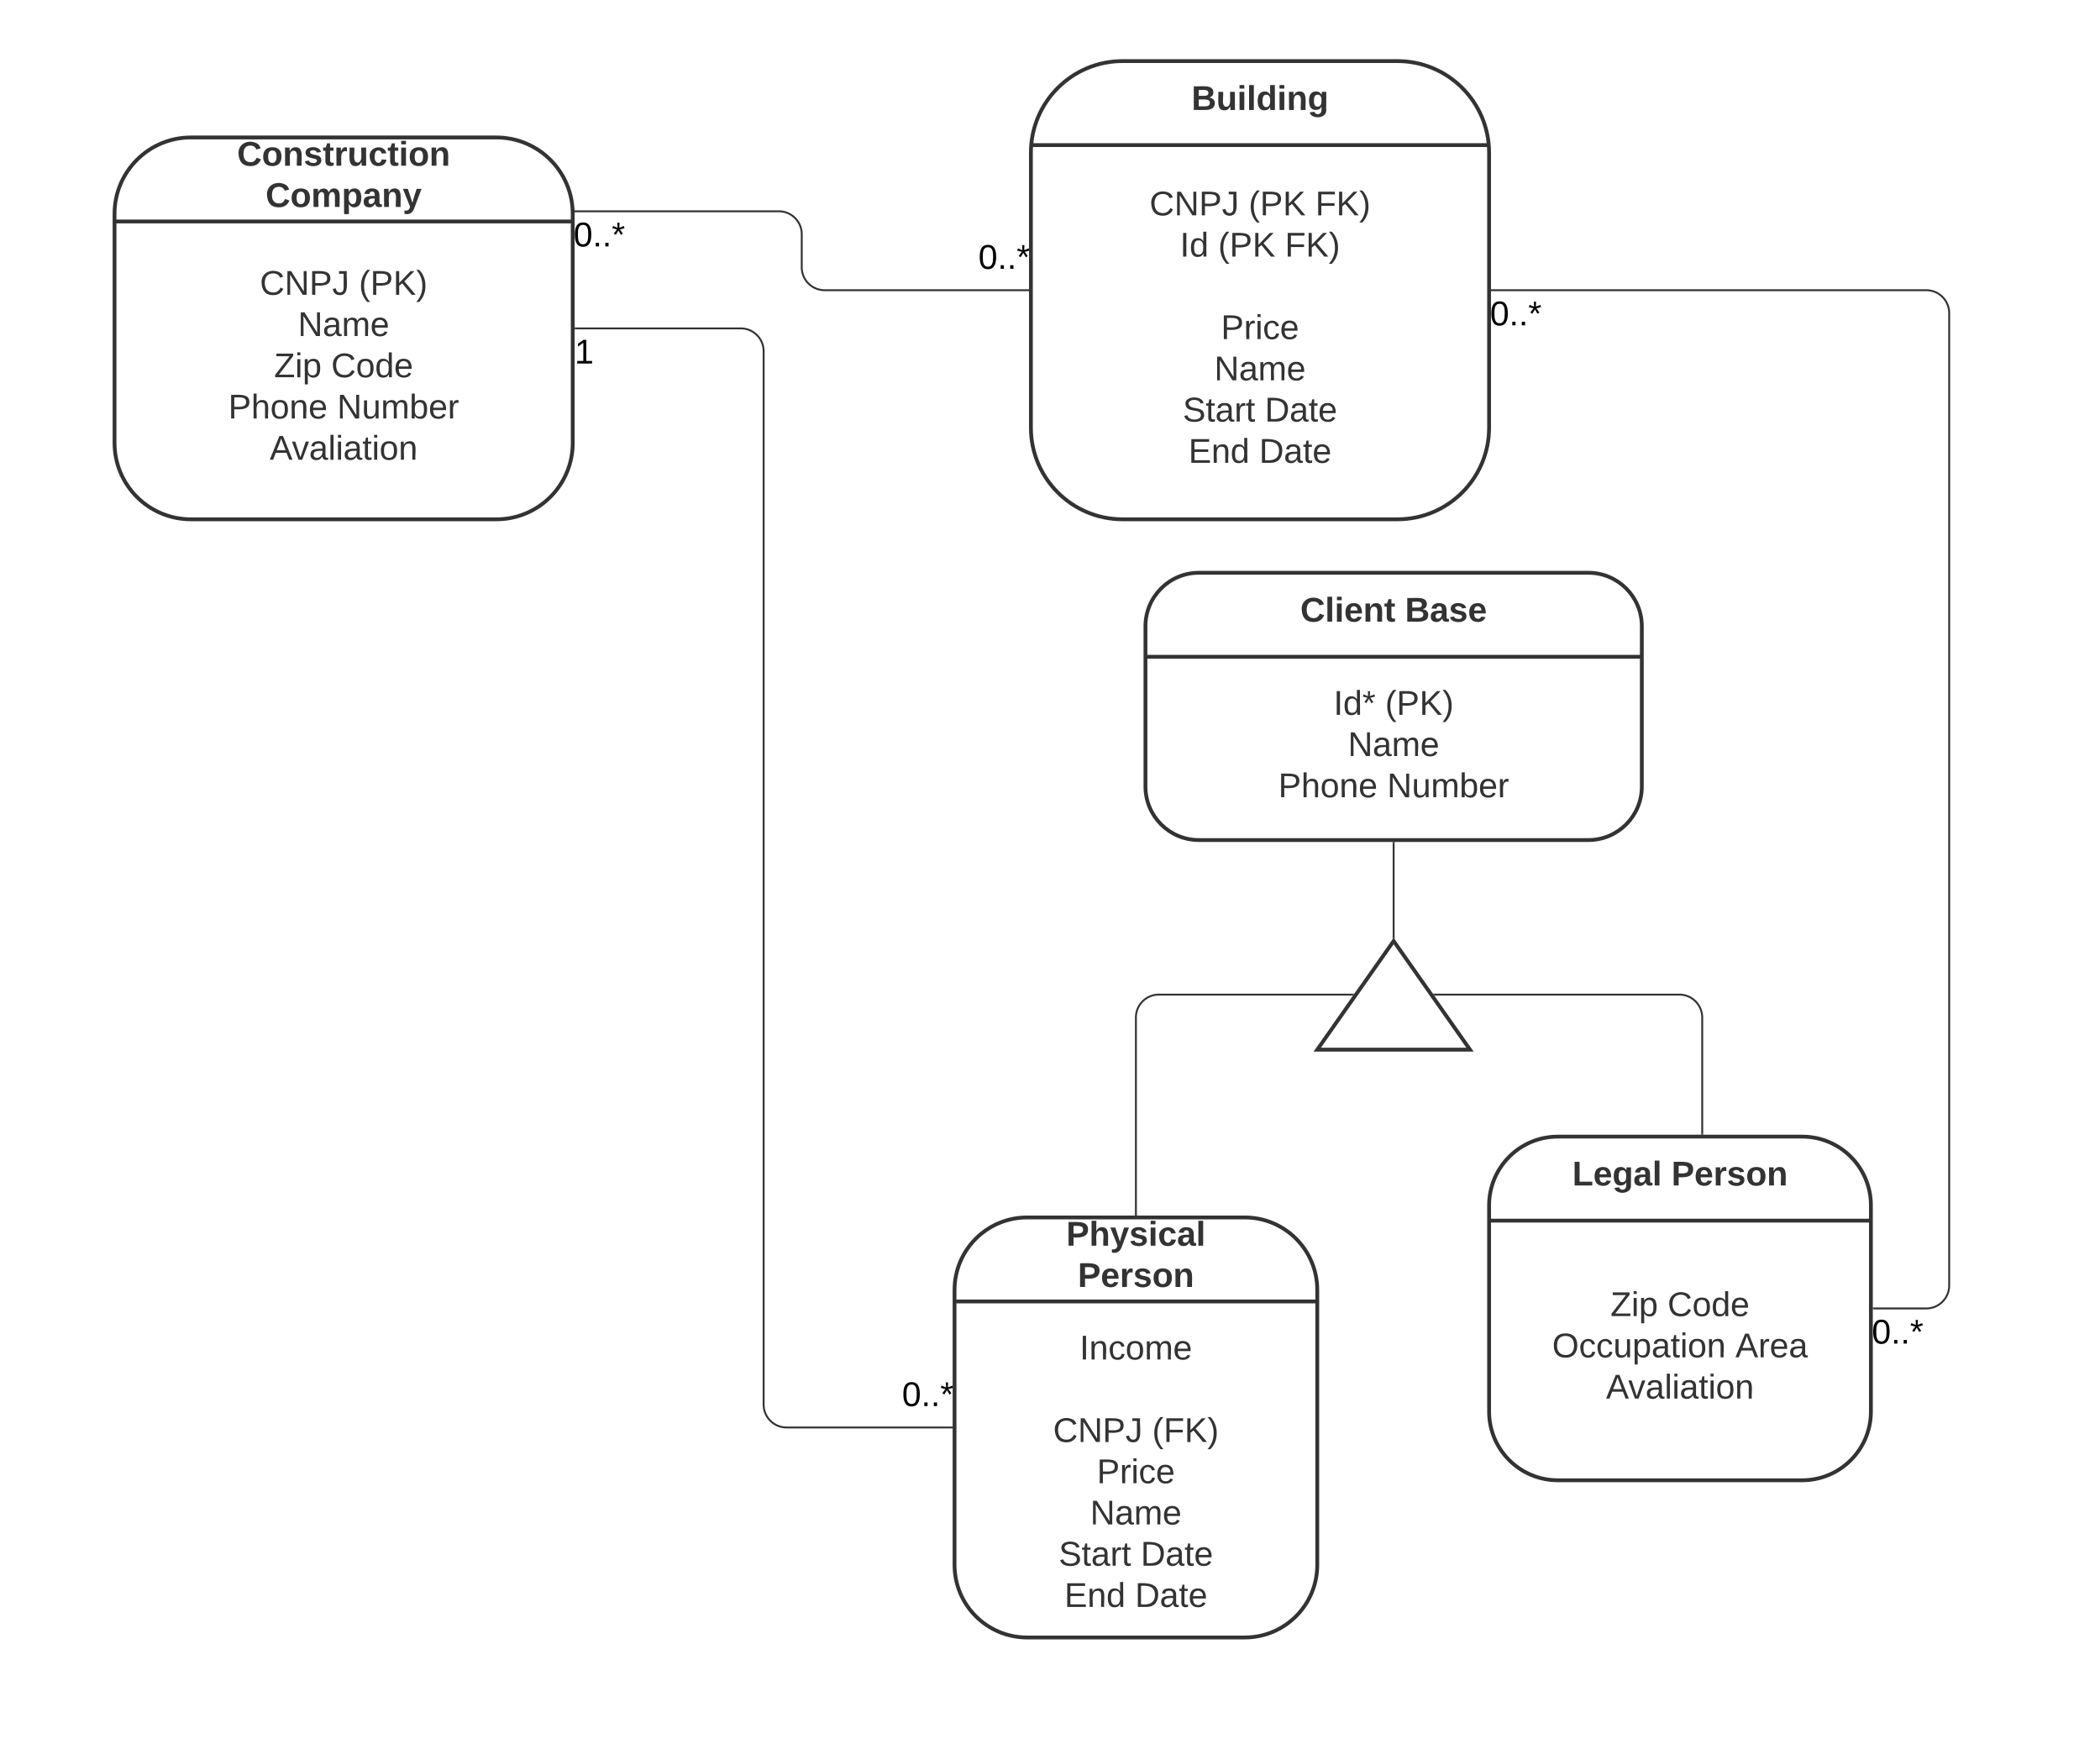 <svg xmlns="http://www.w3.org/2000/svg" xmlns:xlink="http://www.w3.org/1999/xlink" xmlns:lucid="lucid" width="1100" height="916"><g transform="translate(-200 0)" lucid:page-tab-id="HWEp-vi-RSFO"><path d="M0 0h1760v1360H0z" fill="#fff"/><path d="M501.5 172H588a12 12 0 0 1 12 12v551.67a12 12 0 0 0 12 12h86.5" stroke="#333" fill="none"/><path d="M501.5 172.5h-.5v-1h.5zM699 748.17h-.5v-1h.5z" stroke="#333" stroke-width=".05" fill="#333"/><use xlink:href="#a" transform="matrix(1,0,0,1,501,176) translate(0 14.4)"/><use xlink:href="#b" transform="matrix(1,0,0,1,672.5,722.066) translate(0 14.4)"/><path d="M501.42 110.67h106.54a12 12 0 0 1 12 12V140a12 12 0 0 0 12 12H738.5" stroke="#333" fill="none"/><path d="M501.43 111.17h-.48l-.06-1h.53zM739 152.5h-.5v-1h.5z" stroke="#333" stroke-width=".05" fill="#333"/><use xlink:href="#b" transform="matrix(1,0,0,1,500.419,114.667) translate(0 14.4)"/><use xlink:href="#b" transform="matrix(1,0,0,1,712.5,126.4) translate(0 14.4)"/><path d="M1181.5 685.33h27.5a12 12 0 0 0 12-12V164a12 12 0 0 0-12-12H981.5" stroke="#333" fill="none"/><path d="M1181.5 685.83h-.5v-1h.5zM981.5 152.5h-.5v-1h.5z" stroke="#333" stroke-width=".05" fill="#333"/><use xlink:href="#b" transform="matrix(1,0,0,1,1180.5,689.332) translate(0 14.4)"/><use xlink:href="#b" transform="matrix(1,0,0,1,980.5,156) translate(0 14.4)"/><path d="M300 72c-22.1 0-40 17.9-40 40v120c0 22.1 17.9 40 40 40h160c22.1 0 40-17.9 40-40V112c0-22.1-17.9-40-40-40z" stroke="#333" stroke-width="2" fill="#fff"/><path d="M260 116h240" stroke="#333" stroke-width="2" fill="none"/><use xlink:href="#c" transform="matrix(1,0,0,1,308,72) translate(16.2 14.8)"/><use xlink:href="#d" transform="matrix(1,0,0,1,308,72) translate(31.1 36.4)"/><use xlink:href="#e" transform="matrix(1,0,0,1,284,132) translate(52.1 22.4)"/><use xlink:href="#f" transform="matrix(1,0,0,1,284,132) translate(104 22.4)"/><use xlink:href="#g" transform="matrix(1,0,0,1,284,132) translate(72.05 44)"/><use xlink:href="#h" transform="matrix(1,0,0,1,284,132) translate(59.575 65.6)"/><use xlink:href="#i" transform="matrix(1,0,0,1,284,132) translate(89.475 65.6)"/><use xlink:href="#j" transform="matrix(1,0,0,1,284,132) translate(35.575 87.2)"/><use xlink:href="#k" transform="matrix(1,0,0,1,284,132) translate(92.575 87.2)"/><use xlink:href="#l" transform="matrix(1,0,0,1,284,132) translate(57.25 108.8)"/><path d="M788 32c-26.5 0-48 21.5-48 48v144c0 26.5 21.5 48 48 48h144c26.5 0 48-21.5 48-48V80c0-26.5-21.5-48-48-48z" stroke="#333" stroke-width="2" fill="#fff"/><path d="M740 76h240" stroke="#333" stroke-width="2" fill="none"/><use xlink:href="#m" transform="matrix(1,0,0,1,788,32) translate(36.125 25.6)"/><use xlink:href="#e" transform="matrix(1,0,0,1,764,92) translate(38.125 20.8)"/><use xlink:href="#n" transform="matrix(1,0,0,1,764,92) translate(90.025 20.8)"/><use xlink:href="#o" transform="matrix(1,0,0,1,764,92) translate(124.975 20.8)"/><use xlink:href="#p" transform="matrix(1,0,0,1,764,92) translate(54.075 42.4)"/><use xlink:href="#n" transform="matrix(1,0,0,1,764,92) translate(74.075 42.4)"/><use xlink:href="#o" transform="matrix(1,0,0,1,764,92) translate(109.025 42.4)"/><use xlink:href="#q" transform="matrix(1,0,0,1,764,92) translate(96 64)"/><use xlink:href="#r" transform="matrix(1,0,0,1,764,92) translate(75.55 85.6)"/><use xlink:href="#s" transform="matrix(1,0,0,1,764,92) translate(72.05 107.2)"/><use xlink:href="#t" transform="matrix(1,0,0,1,764,92) translate(55.55 128.8)"/><use xlink:href="#u" transform="matrix(1,0,0,1,764,92) translate(98.5 128.8)"/><use xlink:href="#v" transform="matrix(1,0,0,1,764,92) translate(58.525 150.4)"/><use xlink:href="#w" transform="matrix(1,0,0,1,764,92) translate(95.525 150.4)"/><path d="M828 300c-15.46 0-28 12.54-28 28v84c0 15.46 12.54 28 28 28h204c15.46 0 28-12.54 28-28v-84c0-15.46-12.54-28-28-28z" stroke="#333" stroke-width="2" fill="#fff"/><path d="M800 344h260" stroke="#333" stroke-width="2" fill="none"/><use xlink:href="#x" transform="matrix(1,0,0,1,852,300) translate(29.1 25.6)"/><use xlink:href="#y" transform="matrix(1,0,0,1,852,300) translate(83.95 25.6)"/><g><use xlink:href="#z" transform="matrix(1,0,0,1,826,360) translate(72.55 14.4)"/><use xlink:href="#f" transform="matrix(1,0,0,1,826,360) translate(99.55 14.4)"/><use xlink:href="#A" transform="matrix(1,0,0,1,826,360) translate(80.05 36)"/><use xlink:href="#j" transform="matrix(1,0,0,1,826,360) translate(43.575 57.6)"/><use xlink:href="#B" transform="matrix(1,0,0,1,826,360) translate(100.575 57.6)"/></g><path d="M890 549.78h80l-40-56.9z" stroke="#333" stroke-width="2" fill="#fff"/><path d="M930 441.5v49.13" stroke="#333" fill="none"/><path d="M930.5 441.5h-1v-.5h1zM930.5 491.84l-.5-.7-.5.7v-1.22h1z" stroke="#333" stroke-width=".05" fill="#333"/><path d="M738 637.67c-21 0-38 17-38 38v144c0 20.98 17 38 38 38h114c21 0 38-17.02 38-38v-144c0-21-17-38-38-38z" stroke="#333" stroke-width="2" fill="#fff"/><path d="M700 681.67h190" stroke="#333" stroke-width="2" fill="none"/><g><use xlink:href="#C" transform="matrix(1,0,0,1,738,637.666) translate(20.525 14.8)"/><use xlink:href="#D" transform="matrix(1,0,0,1,738,637.666) translate(26.55 36.4)"/></g><g><use xlink:href="#E" transform="matrix(1,0,0,1,719,697.666) translate(46.525 14.4)"/><use xlink:href="#q" transform="matrix(1,0,0,1,719,697.666) translate(76 36)"/><use xlink:href="#F" transform="matrix(1,0,0,1,719,697.666) translate(32.625 57.6)"/><use xlink:href="#G" transform="matrix(1,0,0,1,719,697.666) translate(84.525 57.6)"/><use xlink:href="#r" transform="matrix(1,0,0,1,719,697.666) translate(55.55 79.2)"/><use xlink:href="#H" transform="matrix(1,0,0,1,719,697.666) translate(52.05 100.8)"/><use xlink:href="#I" transform="matrix(1,0,0,1,719,697.666) translate(35.55 122.4)"/><use xlink:href="#u" transform="matrix(1,0,0,1,719,697.666) translate(78.5 122.4)"/><use xlink:href="#v" transform="matrix(1,0,0,1,719,697.666) translate(38.525 144)"/><use xlink:href="#w" transform="matrix(1,0,0,1,719,697.666) translate(75.525 144)"/></g><path d="M1016 595.33c-19.88 0-36 16.12-36 36v108c0 19.88 16.12 36 36 36h128c19.88 0 36-16.12 36-36v-108c0-19.88-16.12-36-36-36z" stroke="#333" stroke-width="2" fill="#fff"/><path d="M980 639.33h200" stroke="#333" stroke-width="2" fill="none"/><g><use xlink:href="#J" transform="matrix(1,0,0,1,1020,595.332) translate(3.6 25.6)"/><use xlink:href="#D" transform="matrix(1,0,0,1,1020,595.332) translate(55.5 25.6)"/></g><g><use xlink:href="#h" transform="matrix(1,0,0,1,1000,655.332) translate(43.575 34)"/><use xlink:href="#i" transform="matrix(1,0,0,1,1000,655.332) translate(73.475 34)"/><use xlink:href="#K" transform="matrix(1,0,0,1,1000,655.332) translate(13.05 55.6)"/><use xlink:href="#L" transform="matrix(1,0,0,1,1000,655.332) translate(109 55.6)"/><use xlink:href="#M" transform="matrix(1,0,0,1,1000,655.332) translate(41.25 77.2)"/></g><path d="M908.54 520.95H807a12 12 0 0 0-12 12v103.22" stroke="#333" fill="none"/><path d="M908.7 521.45h-.17v-1h.86zM795.5 636.67h-1v-.52h1z" stroke="#333" stroke-width=".05" fill="#333"/><path d="M951.46 520.95h128.18a12 12 0 0 1 12 12v60.88" stroke="#333" fill="none"/><path d="M951.47 521.45h-.16l-.7-1h.87zM1092.14 594.33h-1v-.5h1z" stroke="#333" stroke-width=".05" fill="#333"/><defs><path d="M27 0v-27h64v-190l-56 39v-29l58-41h29v221h61V0H27" id="N"/><use transform="matrix(0.05,0,0,0.05,0,0)" xlink:href="#N" id="a"/><path d="M101-251c68 0 85 55 85 127S166 4 100 4C33 4 14-52 14-124c0-73 17-127 87-127zm-1 229c47 0 54-49 54-102s-4-102-53-102c-51 0-55 48-55 102 0 53 5 102 54 102" id="O"/><path d="M33 0v-38h34V0H33" id="P"/><path d="M80-196l47-18 7 23-49 13 32 44-20 13-27-46-27 45-21-12 33-44-49-13 8-23 47 19-2-53h23" id="Q"/><g id="b"><use transform="matrix(0.05,0,0,0.05,0,0)" xlink:href="#O"/><use transform="matrix(0.05,0,0,0.05,10,0)" xlink:href="#P"/><use transform="matrix(0.05,0,0,0.05,15,0)" xlink:href="#P"/><use transform="matrix(0.05,0,0,0.05,20,0)" xlink:href="#Q"/></g><path fill="#333" d="M67-125c0 53 21 87 73 88 37 1 54-22 65-47l45 17C233-25 199 4 140 4 58 4 20-42 15-125 8-235 124-281 211-232c18 10 29 29 36 50l-46 12c-8-25-30-41-62-41-52 0-71 34-72 86" id="R"/><path fill="#333" d="M110-194c64 0 96 36 96 99 0 64-35 99-97 99-61 0-95-36-95-99 0-62 34-99 96-99zm-1 164c35 0 45-28 45-65 0-40-10-65-43-65-34 0-45 26-45 65 0 36 10 65 43 65" id="S"/><path fill="#333" d="M135-194c87-1 58 113 63 194h-50c-7-57 23-157-34-157-59 0-34 97-39 157H25l-1-190h47c2 12-1 28 3 38 12-26 28-41 61-42" id="T"/><path fill="#333" d="M137-138c1-29-70-34-71-4 15 46 118 7 119 86 1 83-164 76-172 9l43-7c4 19 20 25 44 25 33 8 57-30 24-41C81-84 22-81 20-136c-2-80 154-74 161-7" id="U"/><path fill="#333" d="M115-3C79 11 28 4 28-45v-112H4v-33h27l15-45h31v45h36v33H77v99c-1 23 16 31 38 25v30" id="V"/><path fill="#333" d="M135-150c-39-12-60 13-60 57V0H25l-1-190h47c2 13-1 29 3 40 6-28 27-53 61-41v41" id="W"/><path fill="#333" d="M85 4C-2 5 27-109 22-190h50c7 57-23 150 33 157 60-5 35-97 40-157h50l1 190h-47c-2-12 1-28-3-38-12 25-28 42-61 42" id="X"/><path fill="#333" d="M190-63c-7 42-38 67-86 67-59 0-84-38-90-98-12-110 154-137 174-36l-49 2c-2-19-15-32-35-32-30 0-35 28-38 64-6 74 65 87 74 30" id="Y"/><path fill="#333" d="M25-224v-37h50v37H25zM25 0v-190h50V0H25" id="Z"/><g id="c"><use transform="matrix(0.05,0,0,0.05,0,0)" xlink:href="#R"/><use transform="matrix(0.05,0,0,0.05,12.95,0)" xlink:href="#S"/><use transform="matrix(0.05,0,0,0.05,23.9,0)" xlink:href="#T"/><use transform="matrix(0.05,0,0,0.05,34.85,0)" xlink:href="#U"/><use transform="matrix(0.05,0,0,0.05,44.85,0)" xlink:href="#V"/><use transform="matrix(0.05,0,0,0.05,50.8,0)" xlink:href="#W"/><use transform="matrix(0.05,0,0,0.05,57.8,0)" xlink:href="#X"/><use transform="matrix(0.05,0,0,0.05,68.75,0)" xlink:href="#Y"/><use transform="matrix(0.05,0,0,0.05,78.75,0)" xlink:href="#V"/><use transform="matrix(0.05,0,0,0.05,84.7,0)" xlink:href="#Z"/><use transform="matrix(0.05,0,0,0.05,89.7,0)" xlink:href="#S"/><use transform="matrix(0.05,0,0,0.05,100.65,0)" xlink:href="#T"/></g><path fill="#333" d="M220-157c-53 9-28 100-34 157h-49v-107c1-27-5-49-29-50C55-147 81-57 75 0H25l-1-190h47c2 12-1 28 3 38 10-53 101-56 108 0 13-22 24-43 59-42 82 1 51 116 57 194h-49v-107c-1-25-5-48-29-50" id="aa"/><path fill="#333" d="M135-194c53 0 70 44 70 98 0 56-19 98-73 100-31 1-45-17-59-34 3 33 2 69 2 105H25l-1-265h48c2 10 0 23 3 31 11-24 29-35 60-35zM114-30c33 0 39-31 40-66 0-38-9-64-40-64-56 0-55 130 0 130" id="ab"/><path fill="#333" d="M133-34C117-15 103 5 69 4 32 3 11-16 11-54c-1-60 55-63 116-61 1-26-3-47-28-47-18 1-26 9-28 27l-52-2c7-38 36-58 82-57s74 22 75 68l1 82c-1 14 12 18 25 15v27c-30 8-71 5-69-32zm-48 3c29 0 43-24 42-57-32 0-66-3-65 30 0 17 8 27 23 27" id="ac"/><path fill="#333" d="M123 10C108 53 80 86 19 72V37c35 8 53-11 59-39L3-190h52l48 148c12-52 28-100 44-148h51" id="ad"/><g id="d"><use transform="matrix(0.05,0,0,0.05,0,0)" xlink:href="#R"/><use transform="matrix(0.05,0,0,0.05,12.95,0)" xlink:href="#S"/><use transform="matrix(0.05,0,0,0.05,23.9,0)" xlink:href="#aa"/><use transform="matrix(0.05,0,0,0.05,39.9,0)" xlink:href="#ab"/><use transform="matrix(0.05,0,0,0.05,50.85,0)" xlink:href="#ac"/><use transform="matrix(0.05,0,0,0.05,60.85,0)" xlink:href="#T"/><use transform="matrix(0.05,0,0,0.05,71.8,0)" xlink:href="#ad"/></g><path fill="#333" d="M212-179c-10-28-35-45-73-45-59 0-87 40-87 99 0 60 29 101 89 101 43 0 62-24 78-52l27 14C228-24 195 4 139 4 59 4 22-46 18-125c-6-104 99-153 187-111 19 9 31 26 39 46" id="ae"/><path fill="#333" d="M190 0L58-211 59 0H30v-248h39L202-35l-2-213h31V0h-41" id="af"/><path fill="#333" d="M30-248c87 1 191-15 191 75 0 78-77 80-158 76V0H30v-248zm33 125c57 0 124 11 124-50 0-59-68-47-124-48v98" id="ag"/><path fill="#333" d="M153-248C145-148 188 4 80 4 36 3 13-21 6-62l32-5c4 25 16 42 43 43 27 0 39-20 39-49v-147H72v-28h81" id="ah"/><g id="e"><use transform="matrix(0.05,0,0,0.05,0,0)" xlink:href="#ae"/><use transform="matrix(0.05,0,0,0.05,12.95,0)" xlink:href="#af"/><use transform="matrix(0.05,0,0,0.05,25.9,0)" xlink:href="#ag"/><use transform="matrix(0.05,0,0,0.05,37.9,0)" xlink:href="#ah"/></g><path fill="#333" d="M87 75C49 33 22-17 22-94c0-76 28-126 65-167h31c-38 41-64 92-64 168S80 34 118 75H87" id="ai"/><path fill="#333" d="M194 0L95-120 63-95V0H30v-248h33v124l119-124h40L117-140 236 0h-42" id="aj"/><path fill="#333" d="M33-261c38 41 65 92 65 168S71 34 33 75H2C39 34 66-17 66-93S39-220 2-261h31" id="ak"/><g id="f"><use transform="matrix(0.05,0,0,0.05,0,0)" xlink:href="#ai"/><use transform="matrix(0.05,0,0,0.05,5.95,0)" xlink:href="#ag"/><use transform="matrix(0.05,0,0,0.05,17.95,0)" xlink:href="#aj"/><use transform="matrix(0.05,0,0,0.05,29.95,0)" xlink:href="#ak"/></g><path fill="#333" d="M141-36C126-15 110 5 73 4 37 3 15-17 15-53c-1-64 63-63 125-63 3-35-9-54-41-54-24 1-41 7-42 31l-33-3c5-37 33-52 76-52 45 0 72 20 72 64v82c-1 20 7 32 28 27v20c-31 9-61-2-59-35zM48-53c0 20 12 33 32 33 41-3 63-29 60-74-43 2-92-5-92 41" id="al"/><path fill="#333" d="M210-169c-67 3-38 105-44 169h-31v-121c0-29-5-50-35-48C34-165 62-65 56 0H25l-1-190h30c1 10-1 24 2 32 10-44 99-50 107 0 11-21 27-35 58-36 85-2 47 119 55 194h-31v-121c0-29-5-49-35-48" id="am"/><path fill="#333" d="M100-194c63 0 86 42 84 106H49c0 40 14 67 53 68 26 1 43-12 49-29l28 8c-11 28-37 45-77 45C44 4 14-33 15-96c1-61 26-98 85-98zm52 81c6-60-76-77-97-28-3 7-6 17-6 28h103" id="an"/><g id="g"><use transform="matrix(0.05,0,0,0.05,0,0)" xlink:href="#af"/><use transform="matrix(0.05,0,0,0.05,12.95,0)" xlink:href="#al"/><use transform="matrix(0.05,0,0,0.05,22.95,0)" xlink:href="#am"/><use transform="matrix(0.05,0,0,0.05,37.9,0)" xlink:href="#an"/></g><path fill="#333" d="M209 0H11v-25l151-195H24v-28h176v25L50-27h159V0" id="ao"/><path fill="#333" d="M24-231v-30h32v30H24zM24 0v-190h32V0H24" id="ap"/><path fill="#333" d="M115-194c55 1 70 41 70 98S169 2 115 4C84 4 66-9 55-30l1 105H24l-1-265h31l2 30c10-21 28-34 59-34zm-8 174c40 0 45-34 45-75s-6-73-45-74c-42 0-51 32-51 76 0 43 10 73 51 73" id="aq"/><g id="h"><use transform="matrix(0.05,0,0,0.05,0,0)" xlink:href="#ao"/><use transform="matrix(0.05,0,0,0.05,10.95,0)" xlink:href="#ap"/><use transform="matrix(0.05,0,0,0.05,14.9,0)" xlink:href="#aq"/></g><path fill="#333" d="M100-194c62-1 85 37 85 99 1 63-27 99-86 99S16-35 15-95c0-66 28-99 85-99zM99-20c44 1 53-31 53-75 0-43-8-75-51-75s-53 32-53 75 10 74 51 75" id="ar"/><path fill="#333" d="M85-194c31 0 48 13 60 33l-1-100h32l1 261h-30c-2-10 0-23-3-31C134-8 116 4 85 4 32 4 16-35 15-94c0-66 23-100 70-100zm9 24c-40 0-46 34-46 75 0 40 6 74 45 74 42 0 51-32 51-76 0-42-9-74-50-73" id="as"/><g id="i"><use transform="matrix(0.05,0,0,0.05,0,0)" xlink:href="#ae"/><use transform="matrix(0.05,0,0,0.05,12.95,0)" xlink:href="#ar"/><use transform="matrix(0.05,0,0,0.05,22.95,0)" xlink:href="#as"/><use transform="matrix(0.05,0,0,0.05,32.95,0)" xlink:href="#an"/></g><path fill="#333" d="M106-169C34-169 62-67 57 0H25v-261h32l-1 103c12-21 28-36 61-36 89 0 53 116 60 194h-32v-121c2-32-8-49-39-48" id="at"/><path fill="#333" d="M117-194c89-4 53 116 60 194h-32v-121c0-31-8-49-39-48C34-167 62-67 57 0H25l-1-190h30c1 10-1 24 2 32 11-22 29-35 61-36" id="au"/><g id="j"><use transform="matrix(0.05,0,0,0.05,0,0)" xlink:href="#ag"/><use transform="matrix(0.05,0,0,0.05,12,0)" xlink:href="#at"/><use transform="matrix(0.05,0,0,0.05,22,0)" xlink:href="#ar"/><use transform="matrix(0.05,0,0,0.05,32,0)" xlink:href="#au"/><use transform="matrix(0.05,0,0,0.05,42,0)" xlink:href="#an"/></g><path fill="#333" d="M84 4C-5 8 30-112 23-190h32v120c0 31 7 50 39 49 72-2 45-101 50-169h31l1 190h-30c-1-10 1-25-2-33-11 22-28 36-60 37" id="av"/><path fill="#333" d="M115-194c53 0 69 39 70 98 0 66-23 100-70 100C84 3 66-7 56-30L54 0H23l1-261h32v101c10-23 28-34 59-34zm-8 174c40 0 45-34 45-75 0-40-5-75-45-74-42 0-51 32-51 76 0 43 10 73 51 73" id="aw"/><path fill="#333" d="M114-163C36-179 61-72 57 0H25l-1-190h30c1 12-1 29 2 39 6-27 23-49 58-41v29" id="ax"/><g id="k"><use transform="matrix(0.05,0,0,0.05,0,0)" xlink:href="#af"/><use transform="matrix(0.05,0,0,0.05,12.95,0)" xlink:href="#av"/><use transform="matrix(0.05,0,0,0.05,22.95,0)" xlink:href="#am"/><use transform="matrix(0.05,0,0,0.05,37.9,0)" xlink:href="#aw"/><use transform="matrix(0.05,0,0,0.05,47.9,0)" xlink:href="#an"/><use transform="matrix(0.05,0,0,0.05,57.9,0)" xlink:href="#ax"/></g><path fill="#333" d="M205 0l-28-72H64L36 0H1l101-248h38L239 0h-34zm-38-99l-47-123c-12 45-31 82-46 123h93" id="ay"/><path fill="#333" d="M108 0H70L1-190h34L89-25l56-165h34" id="az"/><path fill="#333" d="M24 0v-261h32V0H24" id="aA"/><path fill="#333" d="M59-47c-2 24 18 29 38 22v24C64 9 27 4 27-40v-127H5v-23h24l9-43h21v43h35v23H59v120" id="aB"/><g id="l"><use transform="matrix(0.05,0,0,0.05,0,0)" xlink:href="#ay"/><use transform="matrix(0.05,0,0,0.05,11.65,0)" xlink:href="#az"/><use transform="matrix(0.05,0,0,0.05,20.65,0)" xlink:href="#al"/><use transform="matrix(0.05,0,0,0.05,30.65,0)" xlink:href="#aA"/><use transform="matrix(0.05,0,0,0.05,34.6,0)" xlink:href="#ap"/><use transform="matrix(0.05,0,0,0.05,38.55,0)" xlink:href="#al"/><use transform="matrix(0.05,0,0,0.05,48.55,0)" xlink:href="#aB"/><use transform="matrix(0.05,0,0,0.05,53.55,0)" xlink:href="#ap"/><use transform="matrix(0.05,0,0,0.05,57.5,0)" xlink:href="#ar"/><use transform="matrix(0.05,0,0,0.05,67.5,0)" xlink:href="#au"/></g><path fill="#333" d="M182-130c37 4 62 22 62 59C244 23 116-4 24 0v-248c84 5 203-23 205 63 0 31-19 50-47 55zM76-148c40-3 101 13 101-30 0-44-60-28-101-31v61zm0 110c48-3 116 14 116-37 0-48-69-32-116-35v72" id="aC"/><path fill="#333" d="M25 0v-261h50V0H25" id="aD"/><path fill="#333" d="M88-194c31-1 46 15 58 34l-1-101h50l1 261h-48c-2-10 0-23-3-31C134-8 116 4 84 4 32 4 16-41 15-95c0-56 19-97 73-99zm17 164c33 0 40-30 41-66 1-37-9-64-41-64s-38 30-39 65c0 43 13 65 39 65" id="aE"/><path fill="#333" d="M195-6C206 82 75 100 31 46c-4-6-6-13-8-21l49-6c3 16 16 24 34 25 40 0 42-37 40-79-11 22-30 35-61 35-53 0-70-43-70-97 0-56 18-96 73-97 30 0 46 14 59 34l2-30h47zm-90-29c32 0 41-27 41-63 0-35-9-62-40-62-32 0-39 29-40 63 0 36 9 62 39 62" id="aF"/><g id="m"><use transform="matrix(0.05,0,0,0.05,0,0)" xlink:href="#aC"/><use transform="matrix(0.05,0,0,0.05,12.95,0)" xlink:href="#X"/><use transform="matrix(0.05,0,0,0.05,23.9,0)" xlink:href="#Z"/><use transform="matrix(0.05,0,0,0.05,28.9,0)" xlink:href="#aD"/><use transform="matrix(0.05,0,0,0.05,33.9,0)" xlink:href="#aE"/><use transform="matrix(0.05,0,0,0.05,44.85,0)" xlink:href="#Z"/><use transform="matrix(0.05,0,0,0.05,49.85,0)" xlink:href="#T"/><use transform="matrix(0.05,0,0,0.05,60.8,0)" xlink:href="#aF"/></g><g id="n"><use transform="matrix(0.05,0,0,0.05,0,0)" xlink:href="#ai"/><use transform="matrix(0.05,0,0,0.05,5.95,0)" xlink:href="#ag"/><use transform="matrix(0.05,0,0,0.05,17.95,0)" xlink:href="#aj"/></g><path fill="#333" d="M63-220v92h138v28H63V0H30v-248h175v28H63" id="aG"/><g id="o"><use transform="matrix(0.05,0,0,0.05,0,0)" xlink:href="#aG"/><use transform="matrix(0.05,0,0,0.05,10.95,0)" xlink:href="#aj"/><use transform="matrix(0.05,0,0,0.05,22.95,0)" xlink:href="#ak"/></g><path fill="#333" d="M33 0v-248h34V0H33" id="aH"/><g id="p"><use transform="matrix(0.05,0,0,0.05,0,0)" xlink:href="#aH"/><use transform="matrix(0.05,0,0,0.05,5,0)" xlink:href="#as"/></g><path fill="#333" d="M96-169c-40 0-48 33-48 73s9 75 48 75c24 0 41-14 43-38l32 2c-6 37-31 61-74 61-59 0-76-41-82-99-10-93 101-131 147-64 4 7 5 14 7 22l-32 3c-4-21-16-35-41-35" id="aI"/><g id="r"><use transform="matrix(0.05,0,0,0.05,0,0)" xlink:href="#ag"/><use transform="matrix(0.05,0,0,0.05,12,0)" xlink:href="#ax"/><use transform="matrix(0.05,0,0,0.05,17.95,0)" xlink:href="#ap"/><use transform="matrix(0.05,0,0,0.05,21.9,0)" xlink:href="#aI"/><use transform="matrix(0.05,0,0,0.05,30.9,0)" xlink:href="#an"/></g><g id="s"><use transform="matrix(0.05,0,0,0.05,0,0)" xlink:href="#af"/><use transform="matrix(0.05,0,0,0.05,12.95,0)" xlink:href="#al"/><use transform="matrix(0.05,0,0,0.05,22.95,0)" xlink:href="#am"/><use transform="matrix(0.05,0,0,0.05,37.9,0)" xlink:href="#an"/></g><path fill="#333" d="M185-189c-5-48-123-54-124 2 14 75 158 14 163 119 3 78-121 87-175 55-17-10-28-26-33-46l33-7c5 56 141 63 141-1 0-78-155-14-162-118-5-82 145-84 179-34 5 7 8 16 11 25" id="aJ"/><g id="t"><use transform="matrix(0.05,0,0,0.05,0,0)" xlink:href="#aJ"/><use transform="matrix(0.05,0,0,0.05,12,0)" xlink:href="#aB"/><use transform="matrix(0.05,0,0,0.05,17,0)" xlink:href="#al"/><use transform="matrix(0.05,0,0,0.05,27,0)" xlink:href="#ax"/><use transform="matrix(0.05,0,0,0.05,32.95,0)" xlink:href="#aB"/></g><path fill="#333" d="M30-248c118-7 216 8 213 122C240-48 200 0 122 0H30v-248zM63-27c89 8 146-16 146-99s-60-101-146-95v194" id="aK"/><g id="u"><use transform="matrix(0.05,0,0,0.05,0,0)" xlink:href="#aK"/><use transform="matrix(0.05,0,0,0.05,12.95,0)" xlink:href="#al"/><use transform="matrix(0.05,0,0,0.05,22.95,0)" xlink:href="#aB"/><use transform="matrix(0.05,0,0,0.05,27.95,0)" xlink:href="#an"/></g><path fill="#333" d="M30 0v-248h187v28H63v79h144v27H63v87h162V0H30" id="aL"/><g id="v"><use transform="matrix(0.05,0,0,0.05,0,0)" xlink:href="#aL"/><use transform="matrix(0.05,0,0,0.05,12,0)" xlink:href="#au"/><use transform="matrix(0.05,0,0,0.05,22,0)" xlink:href="#as"/></g><g id="w"><use transform="matrix(0.05,0,0,0.05,0,0)" xlink:href="#aK"/><use transform="matrix(0.05,0,0,0.05,12.95,0)" xlink:href="#al"/><use transform="matrix(0.05,0,0,0.05,22.95,0)" xlink:href="#aB"/><use transform="matrix(0.05,0,0,0.05,27.95,0)" xlink:href="#an"/></g><path fill="#333" d="M185-48c-13 30-37 53-82 52C43 2 14-33 14-96s30-98 90-98c62 0 83 45 84 108H66c0 31 8 55 39 56 18 0 30-7 34-22zm-45-69c5-46-57-63-70-21-2 6-4 13-4 21h74" id="aM"/><g id="x"><use transform="matrix(0.05,0,0,0.05,0,0)" xlink:href="#R"/><use transform="matrix(0.05,0,0,0.05,12.95,0)" xlink:href="#aD"/><use transform="matrix(0.05,0,0,0.05,17.95,0)" xlink:href="#Z"/><use transform="matrix(0.05,0,0,0.05,22.95,0)" xlink:href="#aM"/><use transform="matrix(0.05,0,0,0.05,32.95,0)" xlink:href="#T"/><use transform="matrix(0.05,0,0,0.05,43.9,0)" xlink:href="#V"/></g><g id="y"><use transform="matrix(0.05,0,0,0.05,0,0)" xlink:href="#aC"/><use transform="matrix(0.05,0,0,0.05,12.95,0)" xlink:href="#ac"/><use transform="matrix(0.05,0,0,0.05,22.95,0)" xlink:href="#U"/><use transform="matrix(0.05,0,0,0.05,32.95,0)" xlink:href="#aM"/></g><path fill="#333" d="M80-196l47-18 7 23-49 13 32 44-20 13-27-46-27 45-21-12 33-44-49-13 8-23 47 19-2-53h23" id="aN"/><g id="z"><use transform="matrix(0.05,0,0,0.05,0,0)" xlink:href="#aH"/><use transform="matrix(0.05,0,0,0.05,5,0)" xlink:href="#as"/><use transform="matrix(0.05,0,0,0.05,15,0)" xlink:href="#aN"/></g><g id="A"><use transform="matrix(0.05,0,0,0.05,0,0)" xlink:href="#af"/><use transform="matrix(0.05,0,0,0.05,12.95,0)" xlink:href="#al"/><use transform="matrix(0.05,0,0,0.05,22.95,0)" xlink:href="#am"/><use transform="matrix(0.05,0,0,0.05,37.9,0)" xlink:href="#an"/></g><g id="B"><use transform="matrix(0.05,0,0,0.05,0,0)" xlink:href="#af"/><use transform="matrix(0.05,0,0,0.05,12.95,0)" xlink:href="#av"/><use transform="matrix(0.05,0,0,0.05,22.95,0)" xlink:href="#am"/><use transform="matrix(0.05,0,0,0.05,37.9,0)" xlink:href="#aw"/><use transform="matrix(0.05,0,0,0.05,47.9,0)" xlink:href="#an"/><use transform="matrix(0.05,0,0,0.05,57.9,0)" xlink:href="#ax"/></g><path fill="#333" d="M24-248c93 1 206-16 204 79-1 75-69 88-152 82V0H24v-248zm52 121c47 0 100 7 100-41 0-47-54-39-100-39v80" id="aO"/><path fill="#333" d="M114-157C55-157 80-60 75 0H25v-261h50l-1 109c12-26 28-41 61-42 86-1 58 113 63 194h-50c-7-57 23-157-34-157" id="aP"/><g id="C"><use transform="matrix(0.05,0,0,0.05,0,0)" xlink:href="#aO"/><use transform="matrix(0.05,0,0,0.05,12,0)" xlink:href="#aP"/><use transform="matrix(0.05,0,0,0.05,22.95,0)" xlink:href="#ad"/><use transform="matrix(0.05,0,0,0.05,32.95,0)" xlink:href="#U"/><use transform="matrix(0.05,0,0,0.05,42.95,0)" xlink:href="#Z"/><use transform="matrix(0.05,0,0,0.05,47.95,0)" xlink:href="#Y"/><use transform="matrix(0.05,0,0,0.05,57.95,0)" xlink:href="#ac"/><use transform="matrix(0.05,0,0,0.05,67.95,0)" xlink:href="#aD"/></g><g id="D"><use transform="matrix(0.05,0,0,0.05,0,0)" xlink:href="#aO"/><use transform="matrix(0.05,0,0,0.05,12,0)" xlink:href="#aM"/><use transform="matrix(0.05,0,0,0.05,22,0)" xlink:href="#W"/><use transform="matrix(0.05,0,0,0.05,29,0)" xlink:href="#U"/><use transform="matrix(0.05,0,0,0.05,39,0)" xlink:href="#S"/><use transform="matrix(0.05,0,0,0.05,49.95,0)" xlink:href="#T"/></g><g id="E"><use transform="matrix(0.05,0,0,0.05,0,0)" xlink:href="#aH"/><use transform="matrix(0.05,0,0,0.05,5,0)" xlink:href="#au"/><use transform="matrix(0.05,0,0,0.05,15,0)" xlink:href="#aI"/><use transform="matrix(0.05,0,0,0.05,24,0)" xlink:href="#ar"/><use transform="matrix(0.05,0,0,0.05,34,0)" xlink:href="#am"/><use transform="matrix(0.05,0,0,0.05,48.95,0)" xlink:href="#an"/></g><g id="F"><use transform="matrix(0.05,0,0,0.05,0,0)" xlink:href="#ae"/><use transform="matrix(0.05,0,0,0.05,12.95,0)" xlink:href="#af"/><use transform="matrix(0.05,0,0,0.05,25.9,0)" xlink:href="#ag"/><use transform="matrix(0.05,0,0,0.05,37.9,0)" xlink:href="#ah"/></g><g id="G"><use transform="matrix(0.05,0,0,0.05,0,0)" xlink:href="#ai"/><use transform="matrix(0.05,0,0,0.05,5.95,0)" xlink:href="#aG"/><use transform="matrix(0.05,0,0,0.05,16.9,0)" xlink:href="#aj"/><use transform="matrix(0.05,0,0,0.05,28.9,0)" xlink:href="#ak"/></g><g id="H"><use transform="matrix(0.05,0,0,0.05,0,0)" xlink:href="#af"/><use transform="matrix(0.05,0,0,0.05,12.95,0)" xlink:href="#al"/><use transform="matrix(0.05,0,0,0.05,22.95,0)" xlink:href="#am"/><use transform="matrix(0.05,0,0,0.05,37.9,0)" xlink:href="#an"/></g><g id="I"><use transform="matrix(0.05,0,0,0.05,0,0)" xlink:href="#aJ"/><use transform="matrix(0.05,0,0,0.05,12,0)" xlink:href="#aB"/><use transform="matrix(0.05,0,0,0.05,17,0)" xlink:href="#al"/><use transform="matrix(0.05,0,0,0.05,27,0)" xlink:href="#ax"/><use transform="matrix(0.05,0,0,0.05,32.95,0)" xlink:href="#aB"/></g><path fill="#333" d="M24 0v-248h52v208h133V0H24" id="aQ"/><g id="J"><use transform="matrix(0.05,0,0,0.05,0,0)" xlink:href="#aQ"/><use transform="matrix(0.05,0,0,0.05,10.95,0)" xlink:href="#aM"/><use transform="matrix(0.05,0,0,0.05,20.95,0)" xlink:href="#aF"/><use transform="matrix(0.05,0,0,0.05,31.9,0)" xlink:href="#ac"/><use transform="matrix(0.05,0,0,0.05,41.9,0)" xlink:href="#aD"/></g><path fill="#333" d="M140-251c81 0 123 46 123 126C263-46 219 4 140 4 59 4 17-45 17-125s42-126 123-126zm0 227c63 0 89-41 89-101s-29-99-89-99c-61 0-89 39-89 99S79-25 140-24" id="aR"/><g id="K"><use transform="matrix(0.05,0,0,0.05,0,0)" xlink:href="#aR"/><use transform="matrix(0.05,0,0,0.05,14,0)" xlink:href="#aI"/><use transform="matrix(0.05,0,0,0.05,23,0)" xlink:href="#aI"/><use transform="matrix(0.05,0,0,0.05,32,0)" xlink:href="#av"/><use transform="matrix(0.05,0,0,0.05,42,0)" xlink:href="#aq"/><use transform="matrix(0.05,0,0,0.05,52,0)" xlink:href="#al"/><use transform="matrix(0.05,0,0,0.05,62,0)" xlink:href="#aB"/><use transform="matrix(0.05,0,0,0.05,67,0)" xlink:href="#ap"/><use transform="matrix(0.05,0,0,0.05,70.95,0)" xlink:href="#ar"/><use transform="matrix(0.05,0,0,0.05,80.95,0)" xlink:href="#au"/></g><g id="L"><use transform="matrix(0.05,0,0,0.05,0,0)" xlink:href="#ay"/><use transform="matrix(0.05,0,0,0.05,12,0)" xlink:href="#ax"/><use transform="matrix(0.05,0,0,0.05,17.95,0)" xlink:href="#an"/><use transform="matrix(0.05,0,0,0.05,27.95,0)" xlink:href="#al"/></g><g id="M"><use transform="matrix(0.05,0,0,0.05,0,0)" xlink:href="#ay"/><use transform="matrix(0.05,0,0,0.05,11.65,0)" xlink:href="#az"/><use transform="matrix(0.05,0,0,0.05,20.65,0)" xlink:href="#al"/><use transform="matrix(0.05,0,0,0.05,30.65,0)" xlink:href="#aA"/><use transform="matrix(0.05,0,0,0.05,34.6,0)" xlink:href="#ap"/><use transform="matrix(0.05,0,0,0.05,38.55,0)" xlink:href="#al"/><use transform="matrix(0.05,0,0,0.05,48.55,0)" xlink:href="#aB"/><use transform="matrix(0.05,0,0,0.05,53.55,0)" xlink:href="#ap"/><use transform="matrix(0.05,0,0,0.05,57.5,0)" xlink:href="#ar"/><use transform="matrix(0.05,0,0,0.05,67.5,0)" xlink:href="#au"/></g></defs></g></svg>
